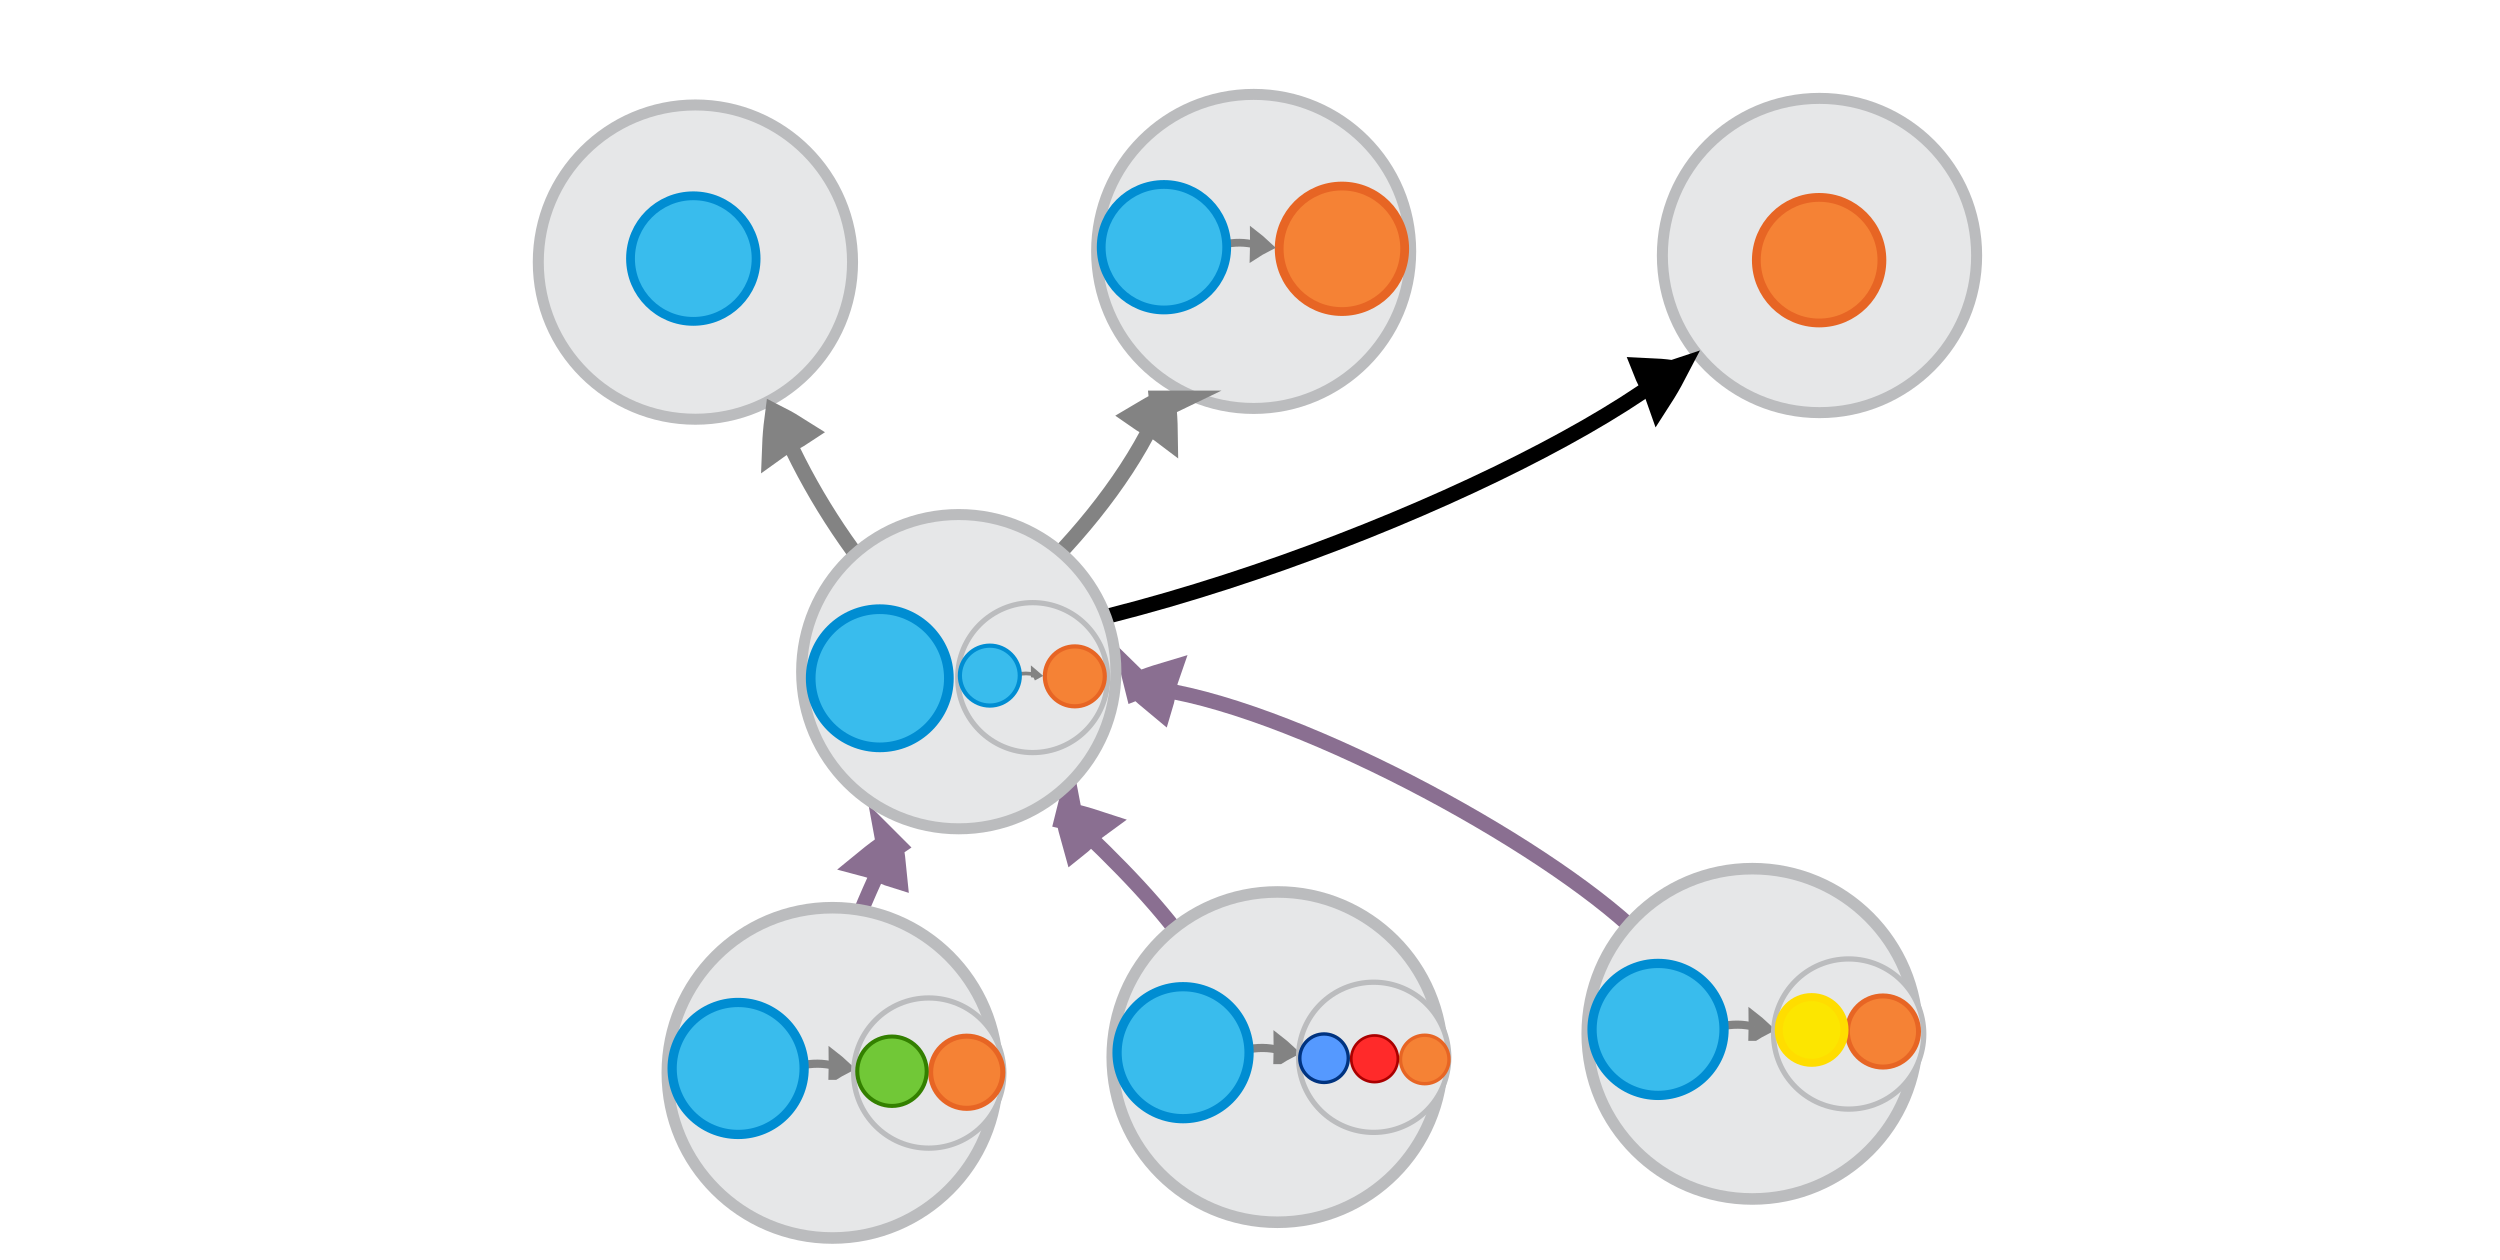 <?xml version="1.0" encoding="UTF-8" standalone="no"?>
<svg
   viewBox="0 0 595.3 300"
   version="1.1"
   id="svg15613"
   sodipodi:docname="implies_universal_property.svg"
   inkscape:version="1.2.2 (b0a8486541, 2022-12-01)"
   width="595.3"
   height="300"
   xmlns:inkscape="http://www.inkscape.org/namespaces/inkscape"
   xmlns:sodipodi="http://sodipodi.sourceforge.net/DTD/sodipodi-0.dtd"
   xmlns="http://www.w3.org/2000/svg"
   xmlns:svg="http://www.w3.org/2000/svg"
   xmlns:rdf="http://www.w3.org/1999/02/22-rdf-syntax-ns#"
   xmlns:cc="http://creativecommons.org/ns#"
   xmlns:dc="http://purl.org/dc/elements/1.1/">
  <defs
     id="defs15617" />
  <sodipodi:namedview
     pagecolor="#ffffff"
     bordercolor="#666666"
     borderopacity="1"
     objecttolerance="10"
     gridtolerance="10"
     guidetolerance="10"
     inkscape:pageopacity="0"
     inkscape:pageshadow="2"
     inkscape:window-width="1080"
     inkscape:window-height="1853"
     id="namedview15615"
     showgrid="false"
     inkscape:zoom="1.2154573"
     inkscape:cx="266.56634"
     inkscape:cy="294.53935"
     inkscape:window-x="0"
     inkscape:window-y="0"
     inkscape:window-maximized="1"
     inkscape:current-layer="svg15613"
     inkscape:showpageshadow="2"
     inkscape:pagecheckerboard="0"
     inkscape:deskcolor="#d1d1d1"
     inkscape:lockguides="false" />
  <g
     inkscape:transform-center-y="-7.1122447"
     inkscape:transform-center-x="5.0319336"
     transform="matrix(0.184,-0.006,0.022,0.257,340.628,8.534)"
     id="g1482-7-0-1-0-3-6"
     style="display:inline;fill:#dddddd;stroke:#838383;stroke-width:6.389;stroke-miterlimit:10" />
  <g
     id="g2836-2-5-2-5-7"
     transform="matrix(0.039,-2.9,2.711,-0.075,-118.274,1002.42)"
     style="stroke:#8a6f91"
     inkscape:transform-center-x="11.210624"
     inkscape:transform-center-y="62.426928">
    <path
       d="m 273.174,117.85 c -0.414,-0.672 -0.862,-1.329 -1.343,-1.972 -0.236,0.871 -0.625,1.39 -0.917,2.32 1.178,-0.144 1.229,-0.131 2.261,-0.349 z"
       id="path1478-7-9-0-19-0-0-3-9-8-5-8"
       inkscape:connector-curvature="0"
       style="display:inline;fill:#dddddd;stroke:#8a6f91;stroke-width:2.34;stroke-miterlimit:10"
       sodipodi:nodetypes="cccc" />
    <path
       sodipodi:nodetypes="cc"
       d="m 246.131,114.346 c 10.01,-2.475 14.489,-2.619 25.37,2.744"
       id="path1480-1-3-1-5-7-6-7-2-9-4-6"
       inkscape:connector-curvature="0"
       style="display:inline;fill:none;stroke:#8a6f91;stroke-width:1.324;stroke-miterlimit:10;stroke-dasharray:none;paint-order:markers fill stroke" />
  </g>
  <g
     id="g2836-2-5-2-5-7-8"
     transform="matrix(-2.426,-1.59,-1.578,2.205,1119.732,337.681)"
     style="stroke:#8a6f91">
    <path
       d="m 273.174,117.85 c -0.414,-0.672 -0.862,-1.329 -1.343,-1.972 -0.236,0.871 -0.625,1.39 -0.917,2.32 1.178,-0.144 1.229,-0.131 2.261,-0.349 z"
       id="path1478-7-9-0-19-0-0-3-9-8-5-8-8"
       inkscape:connector-curvature="0"
       style="display:inline;fill:#dddddd;stroke:#8a6f91;stroke-width:2.34;stroke-miterlimit:10"
       sodipodi:nodetypes="cccc" />
    <path
       sodipodi:nodetypes="cc"
       d="m 226.819,112.256 c 10.01,-2.475 33.8,-0.53 44.682,4.833"
       id="path1480-1-3-1-5-7-6-7-2-9-4-6-4"
       inkscape:connector-curvature="0"
       style="display:inline;fill:none;stroke:#8a6f91;stroke-width:1.324;stroke-miterlimit:10;stroke-dasharray:none;paint-order:markers fill stroke" />
  </g>
  <g
     id="g2836-2-5-2-5-7-8-3"
     transform="matrix(-1.088,-2.689,-2.553,0.913,852.661,821.379)"
     style="stroke:#8a6f91">
    <path
       d="m 273.174,117.85 c -0.414,-0.672 -0.862,-1.329 -1.343,-1.972 -0.236,0.871 -0.625,1.39 -0.917,2.32 1.178,-0.144 1.229,-0.131 2.261,-0.349 z"
       id="path1478-7-9-0-19-0-0-3-9-8-5-8-8-1"
       inkscape:connector-curvature="0"
       style="display:inline;fill:#dddddd;stroke:#8a6f91;stroke-width:2.34;stroke-miterlimit:10"
       sodipodi:nodetypes="cccc" />
    <path
       sodipodi:nodetypes="cc"
       d="m 243.725,112.592 c 10.01,-2.475 16.895,-0.866 27.776,4.497"
       id="path1480-1-3-1-5-7-6-7-2-9-4-6-4-4"
       inkscape:connector-curvature="0"
       style="display:inline;fill:none;stroke:#8a6f91;stroke-width:1.324;stroke-miterlimit:10;stroke-dasharray:none;paint-order:markers fill stroke" />
  </g>
  <g
     inkscape:transform-center-y="-7.1122447"
     inkscape:transform-center-x="5.0319336"
     transform="matrix(0.184,-0.006,0.022,0.257,343.909,-316.511)"
     id="g1482-7-0-1-0-3-6-7"
     style="display:inline;fill:#dddddd;stroke:#838383;stroke-width:6.389;stroke-miterlimit:10" />
  <g
     id="g2762"
     transform="matrix(0.828,0,0,0.828,31.062,-15.512)">
    <circle
       cx="323.018"
       cy="91.037"
       r="45.16"
       id="circle15601"
       style="fill:#e6e7e8;stroke:#bbbcbe;stroke-width:3.165;stroke-miterlimit:10;stroke-opacity:1" />
    <circle
       cx="348.405"
       cy="90.286"
       r="18.046"
       id="circle15603"
       style="fill:#f58235;stroke:#e76524;stroke-width:2.53;stroke-miterlimit:10" />
    <g
       style="display:inline;fill:#dddddd;stroke:#838383;stroke-width:6.389;stroke-miterlimit:10"
       id="g1482-7-0-1-0-3"
       transform="matrix(0.184,-0.006,0.022,0.257,263.028,33.201)"
       inkscape:transform-center-x="5.0319336"
       inkscape:transform-center-y="-7.1122447">
      <path
         style="stroke-width:35.526"
         inkscape:connector-curvature="0"
         id="path1478-7-9-0-19-0"
         transform="matrix(0.477,-0.029,0.032,0.429,147.58,197.367)"
         d="m 315.1,101.79 c 10.682,-4.135 21.77,-7.738 33.127,-11.074 -8.518,-8.139 -17.577,-16.01 -27.178,-23.616 -2.04,12.119 -3.103,21.663 -5.949,34.69 z" />
      <path
         style="stroke-width:10.649;paint-order:markers fill stroke"
         inkscape:connector-curvature="0"
         id="path1480-1-3-1-5-7"
         transform="matrix(0.896,0,0,0.817,18.384,154.236)"
         d="M 256.008,84.703 C 283.392,81.263 297.41,82.245 317.498,86.173"
         sodipodi:nodetypes="cc" />
    </g>
    <circle
       cx="297.221"
       cy="89.832"
       r="18.046"
       id="circle15605"
       style="fill:#39bced;stroke:#008dd2;stroke-width:2.53;stroke-miterlimit:10" />
  </g>
  <g
     inkscape:transform-center-y="-7.1122447"
     inkscape:transform-center-x="5.0319336"
     transform="matrix(0.184,-0.006,0.022,0.257,357.33,13.334)"
     id="g1482-7-0-1-0-3-6-3"
     style="display:inline;fill:#dddddd;stroke:#838383;stroke-width:6.389;stroke-miterlimit:10" />
  <g
     id="g2840"
     transform="matrix(1.243,0,0,1.243,-170.08,-36.684)">
    <circle
       cx="270.049"
       cy="79.723"
       r="30.101"
       id="circle15601-3"
       style="fill:#e6e7e8;stroke:#bbbcbe;stroke-width:2.11;stroke-miterlimit:10;stroke-opacity:1" />
    <circle
       cx="269.646"
       cy="79.049"
       r="12.028"
       id="circle15605-5"
       style="fill:#39bced;stroke:#008dd2;stroke-width:1.686;stroke-miterlimit:10" />
  </g>
  <g
     id="g2832"
     transform="matrix(1.243,0,0,1.243,159.972,-173.293)">
    <circle
       cx="219.861"
       cy="188.362"
       r="30.101"
       id="circle15601-3-0"
       style="fill:#e6e7e8;stroke:#bbbcbe;stroke-width:2.11;stroke-miterlimit:10;stroke-opacity:1" />
    <circle
       cx="219.79"
       cy="189.259"
       r="12.028"
       id="circle15603-3"
       style="fill:#f58235;stroke:#e76524;stroke-width:1.686;stroke-miterlimit:10" />
  </g>
  <g
     id="g2836-2"
     transform="matrix(2.68,-0.47,-0.47,-2.68,-278.023,532.284)"
     style="stroke:#000000;stroke-opacity:1">
    <path
       d="m 272.989,117.547 c -0.48,-0.626 -0.993,-1.234 -1.538,-1.824 -0.146,0.891 -0.479,1.446 -0.676,2.402 1.157,-0.263 1.209,-0.256 2.213,-0.578 z"
       id="path1478-7-9-0-19-0-0-3"
       inkscape:connector-curvature="0"
       style="display:inline;fill:#dddddd;stroke:#000000;stroke-width:2.34;stroke-miterlimit:10;stroke-opacity:1"
       sodipodi:nodetypes="cccc" />
    <path
       sodipodi:nodetypes="cc"
       d="m 197.754,105.987 c 20.689,-4.129 58.066,3.513 73.748,11.102"
       id="path1480-1-3-1-5-7-6-7"
       inkscape:connector-curvature="0"
       style="display:inline;fill:none;stroke:#000000;stroke-width:1.324;stroke-miterlimit:10;stroke-dasharray:none;stroke-opacity:1;paint-order:markers fill stroke" />
  </g>
  <g
     id="g2836-2-5-2"
     transform="matrix(-1.701,-1.379,1.379,-1.701,508.692,678.202)">
    <path
       d="m 281.086,112.127 c -0.514,-0.835 -1.071,-1.652 -1.669,-2.45 -0.294,1.083 -0.776,1.727 -1.14,2.883 1.464,-0.179 1.527,-0.162 2.809,-0.433 z"
       id="path1478-7-9-0-19-0-0-3-9-8"
       inkscape:connector-curvature="0"
       style="display:inline;fill:#dddddd;stroke:#838383;stroke-width:2.907;stroke-miterlimit:10"
       sodipodi:nodetypes="cccc" />
    <path
       sodipodi:nodetypes="cc"
       d="m 236.89,105.117 c 12.438,-3.075 28.595,-0.6 42.117,6.064"
       id="path1480-1-3-1-5-7-6-7-2-9"
       inkscape:connector-curvature="0"
       style="display:inline;fill:none;stroke:#838383;stroke-width:1.645;stroke-miterlimit:10;stroke-dasharray:none;paint-order:markers fill stroke" />
  </g>
  <g
     id="g2836-2-5-2-5"
     transform="matrix(2.156,-1.661,-1.661,-2.156,-116.324,804.025)">
    <path
       d="m 273.174,117.85 c -0.414,-0.672 -0.862,-1.329 -1.343,-1.972 -0.236,0.871 -0.625,1.39 -0.917,2.32 1.178,-0.144 1.229,-0.131 2.261,-0.349 z"
       id="path1478-7-9-0-19-0-0-3-9-8-5"
       inkscape:connector-curvature="0"
       style="display:inline;fill:#dddddd;stroke:#838383;stroke-width:2.34;stroke-miterlimit:10"
       sodipodi:nodetypes="cccc" />
    <path
       sodipodi:nodetypes="cc"
       d="m 234.094,113.469 c 10.01,-2.475 26.526,-1.742 37.407,3.621"
       id="path1480-1-3-1-5-7-6-7-2-9-4"
       inkscape:connector-curvature="0"
       style="display:inline;fill:none;stroke:#838383;stroke-width:1.324;stroke-miterlimit:10;stroke-dasharray:none;paint-order:markers fill stroke" />
  </g>
  <g
     id="g2852"
     transform="matrix(1.243,0,0,1.243,-185.456,-77.066)">
    <circle
       cx="332.868"
       cy="190.672"
       r="30.101"
       id="circle15601-6"
       style="fill:#e6e7e8;stroke:#bbbcbe;stroke-width:2.11;stroke-miterlimit:10;stroke-opacity:1" />
    <circle
       cx="347.982"
       cy="190.689"
       r="12.028"
       id="circle15603-2"
       style="fill:#f58235;stroke:#e76524;stroke-width:1.686;stroke-miterlimit:10" />
    <circle
       cx="317.74"
       cy="191.936"
       r="13.235"
       id="circle15605-7"
       style="fill:#39bced;stroke:#008dd2;stroke-width:1.855;stroke-miterlimit:10" />
    <g
       transform="matrix(0.318,0,0,0.318,244.308,162.859)"
       id="g2762-2">
      <circle
         style="fill:#e6e7e8;stroke:#bbbcbe;stroke-width:3.165;stroke-miterlimit:10;stroke-opacity:1"
         id="circle15601-61"
         r="45.16"
         cy="91.037"
         cx="323.018" />
      <circle
         style="fill:#f58235;stroke:#e76524;stroke-width:2.53;stroke-miterlimit:10"
         id="circle15603-8"
         r="18.046"
         cy="90.286"
         cx="348.405" />
      <g
         inkscape:transform-center-y="-7.1122447"
         inkscape:transform-center-x="5.0319336"
         transform="matrix(0.184,-0.006,0.022,0.257,263.028,33.201)"
         id="g1482-7-0-1-0-3-7"
         style="display:inline;fill:#dddddd;stroke:#838383;stroke-width:6.389;stroke-miterlimit:10">
        <path
           d="m 315.1,101.79 c 10.682,-4.135 21.77,-7.738 33.127,-11.074 -8.518,-8.139 -17.577,-16.01 -27.178,-23.616 -2.04,12.119 -3.103,21.663 -5.949,34.69 z"
           transform="matrix(0.477,-0.029,0.032,0.429,147.58,197.367)"
           id="path1478-7-9-0-19-0-9"
           inkscape:connector-curvature="0"
           style="stroke-width:35.526" />
        <path
           sodipodi:nodetypes="cc"
           d="M 256.008,84.703 C 283.392,81.263 297.41,82.245 317.498,86.173"
           transform="matrix(0.896,0,0,0.817,18.384,154.236)"
           id="path1480-1-3-1-5-7-2"
           inkscape:connector-curvature="0"
           style="stroke-width:10.649;paint-order:markers fill stroke" />
      </g>
      <circle
         style="fill:#39bced;stroke:#008dd2;stroke-width:2.53;stroke-miterlimit:10"
         id="circle15605-0"
         r="18.046"
         cy="89.832"
         cx="297.221" />
    </g>
  </g>
  <g
     id="g2852-7"
     transform="matrix(1.21,0,0,1.21,-183.722,88.051)">
    <g
       id="g6341"
       transform="matrix(1.079,0,0,1.079,160.646,0.194)">
      <g
         id="g6366"
         transform="translate(-47.708,-44.492)">
        <g
           transform="matrix(0.667,0,0,0.667,143.7,104.703)"
           id="g2762-3">
          <circle
             style="fill:#e6e7e8;stroke:#bbbcbe;stroke-width:3.165;stroke-miterlimit:10;stroke-opacity:1"
             id="circle15601-67"
             r="45.16"
             cy="91.037"
             cx="323.018" />
          <circle
             style="fill:#f58235;stroke:#e76524;stroke-width:2.53;stroke-miterlimit:10"
             id="circle15603-5"
             r="18.046"
             cy="90.286"
             cx="348.405" />
          <g
             inkscape:transform-center-y="-7.1122447"
             inkscape:transform-center-x="5.0319336"
             transform="matrix(0.184,-0.006,0.022,0.257,263.028,33.201)"
             id="g1482-7-0-1-0-3-35"
             style="display:inline;fill:#dddddd;stroke:#838383;stroke-width:6.389;stroke-miterlimit:10">
            <path
               d="m 315.1,101.79 c 10.682,-4.135 21.77,-7.738 33.127,-11.074 -8.518,-8.139 -17.577,-16.01 -27.178,-23.616 -2.04,12.119 -3.103,21.663 -5.949,34.69 z"
               transform="matrix(0.477,-0.029,0.032,0.429,147.58,197.367)"
               id="path1478-7-9-0-19-0-6"
               inkscape:connector-curvature="0"
               style="stroke-width:35.526" />
            <path
               sodipodi:nodetypes="cc"
               d="M 256.008,84.703 C 283.392,81.263 297.41,82.245 317.498,86.173"
               transform="matrix(0.896,0,0,0.817,18.384,154.236)"
               id="path1480-1-3-1-5-7-29"
               inkscape:connector-curvature="0"
               style="stroke-width:10.649;paint-order:markers fill stroke" />
          </g>
          <circle
             style="fill:#39bced;stroke:#008dd2;stroke-width:2.53;stroke-miterlimit:10"
             id="circle15605-1"
             r="18.046"
             cy="89.832"
             cx="297.221" />
        </g>
        <g
           transform="matrix(0.455,0,0,0.455,162.737,64.774)"
           id="g6346">
          <circle
             cx="470.27"
             cy="221.29"
             r="30.101"
             id="circle15601-6-7"
             style="fill:#e6e7e8;stroke:#bbbcbe;stroke-width:2.11;stroke-miterlimit:10;stroke-opacity:1" />
          <circle
             cx="484.021"
             cy="220.283"
             r="14.256"
             id="circle15603-2-0"
             style="fill:#f58235;stroke:#e76524;stroke-width:1.998;stroke-miterlimit:10" />
          <circle
             cx="455.429"
             cy="219.658"
             r="13.176"
             id="circle3379"
             style="fill:#fce600;stroke:#ffdd00;stroke-width:3.214;stroke-miterlimit:10" />
        </g>
      </g>
    </g>
  </g>
  <g
     id="g2852-7-3"
     transform="matrix(1.21,0,0,1.21,-321.904,86.313)">
    <g
       id="g6341-6"
       transform="matrix(1.079,0,0,1.079,160.646,0.194)">
      <g
         id="g6366-1"
         transform="translate(-28.501,-38.915)">
        <g
           transform="matrix(0.667,0,0,0.667,143.7,104.703)"
           id="g2762-3-0">
          <circle
             style="fill:#e6e7e8;stroke:#bbbcbe;stroke-width:3.165;stroke-miterlimit:10;stroke-opacity:1"
             id="circle15601-67-6"
             r="45.16"
             cy="91.037"
             cx="323.018" />
          <circle
             style="fill:#f58235;stroke:#e76524;stroke-width:2.53;stroke-miterlimit:10"
             id="circle15603-5-3"
             r="18.046"
             cy="90.286"
             cx="348.405" />
          <g
             inkscape:transform-center-y="-7.1122447"
             inkscape:transform-center-x="5.0319336"
             transform="matrix(0.184,-0.006,0.022,0.257,263.028,33.201)"
             id="g1482-7-0-1-0-3-35-2"
             style="display:inline;fill:#dddddd;stroke:#838383;stroke-width:6.389;stroke-miterlimit:10">
            <path
               d="m 315.1,101.79 c 10.682,-4.135 21.77,-7.738 33.127,-11.074 -8.518,-8.139 -17.577,-16.01 -27.178,-23.616 -2.04,12.119 -3.103,21.663 -5.949,34.69 z"
               transform="matrix(0.477,-0.029,0.032,0.429,147.58,197.367)"
               id="path1478-7-9-0-19-0-6-0"
               inkscape:connector-curvature="0"
               style="stroke-width:35.526" />
            <path
               sodipodi:nodetypes="cc"
               d="M 256.008,84.703 C 283.392,81.263 297.41,82.245 317.498,86.173"
               transform="matrix(0.896,0,0,0.817,18.384,154.236)"
               id="path1480-1-3-1-5-7-29-6"
               inkscape:connector-curvature="0"
               style="stroke-width:10.649;paint-order:markers fill stroke" />
          </g>
          <circle
             style="fill:#39bced;stroke:#008dd2;stroke-width:2.53;stroke-miterlimit:10"
             id="circle15605-1-1"
             r="18.046"
             cy="89.832"
             cx="297.221" />
        </g>
        <g
           transform="matrix(0.455,0,0,0.455,162.737,64.774)"
           id="g6346-5">
          <circle
             cx="470.27"
             cy="221.29"
             r="30.101"
             id="circle15601-6-7-5"
             style="fill:#e6e7e8;stroke:#bbbcbe;stroke-width:2.11;stroke-miterlimit:10;stroke-opacity:1" />
          <circle
             cx="490.75"
             cy="222.158"
             r="9.718"
             id="circle15603-2-0-4"
             style="fill:#f58235;stroke:#e76524;stroke-width:1.362;stroke-miterlimit:10" />
          <circle
             cx="450.38"
             cy="221.65"
             r="9.718"
             id="circle15603-2-0-4-3"
             style="fill:#5599ff;stroke:#003380;stroke-width:1.362;stroke-miterlimit:10"
             inkscape:transform-center-x="-28.427788"
             inkscape:transform-center-y="2.3264515" />
          <circle
             cx="470.627"
             cy="221.883"
             r="9.345"
             id="circle3379-7"
             style="fill:#ff2a2a;stroke:#aa0000;stroke-width:1.085;stroke-miterlimit:10;stroke-dasharray:none" />
        </g>
      </g>
    </g>
  </g>
  <g
     id="g2852-7-3-6"
     transform="matrix(1.21,0,0,1.21,-455.98,97.787)">
    <g
       id="g6341-6-5"
       transform="matrix(1.079,0,0,1.079,183.895,-6.188)">
      <g
         id="g6366-1-6"
         transform="translate(-28.501,-38.915)">
        <g
           transform="matrix(0.667,0,0,0.667,143.7,104.703)"
           id="g2762-3-0-9">
          <circle
             style="fill:#e6e7e8;stroke:#bbbcbe;stroke-width:3.165;stroke-miterlimit:10;stroke-opacity:1"
             id="circle15601-67-6-3"
             r="45.16"
             cy="91.037"
             cx="323.018" />
          <circle
             style="fill:#f58235;stroke:#e76524;stroke-width:2.53;stroke-miterlimit:10"
             id="circle15603-5-3-7"
             r="18.046"
             cy="90.286"
             cx="348.405" />
          <g
             inkscape:transform-center-y="-7.1122447"
             inkscape:transform-center-x="5.0319336"
             transform="matrix(0.184,-0.006,0.022,0.257,263.028,33.201)"
             id="g1482-7-0-1-0-3-35-2-4"
             style="display:inline;fill:#dddddd;stroke:#838383;stroke-width:6.389;stroke-miterlimit:10">
            <path
               d="m 315.1,101.79 c 10.682,-4.135 21.77,-7.738 33.127,-11.074 -8.518,-8.139 -17.577,-16.01 -27.178,-23.616 -2.04,12.119 -3.103,21.663 -5.949,34.69 z"
               transform="matrix(0.477,-0.029,0.032,0.429,147.58,197.367)"
               id="path1478-7-9-0-19-0-6-0-5"
               inkscape:connector-curvature="0"
               style="stroke-width:35.526" />
            <path
               sodipodi:nodetypes="cc"
               d="M 256.008,84.703 C 283.392,81.263 297.41,82.245 317.498,86.173"
               transform="matrix(0.896,0,0,0.817,18.384,154.236)"
               id="path1480-1-3-1-5-7-29-6-2"
               inkscape:connector-curvature="0"
               style="stroke-width:10.649;paint-order:markers fill stroke" />
          </g>
          <circle
             style="fill:#39bced;stroke:#008dd2;stroke-width:2.53;stroke-miterlimit:10"
             id="circle15605-1-1-5"
             r="18.046"
             cy="89.832"
             cx="297.221" />
        </g>
        <g
           transform="matrix(0.455,0,0,0.455,162.737,64.774)"
           id="g6346-5-4">
          <circle
             cx="470.27"
             cy="221.29"
             r="30.101"
             id="circle15601-6-7-5-7"
             style="fill:#e6e7e8;stroke:#bbbcbe;stroke-width:2.11;stroke-miterlimit:10;stroke-opacity:1" />
          <circle
             cx="485.495"
             cy="220.965"
             r="14.47"
             id="circle15603-2-0-4-4"
             style="fill:#f58235;stroke:#e76524;stroke-width:2.029;stroke-miterlimit:10" />
          <circle
             cx="455.533"
             cy="220.556"
             r="13.914"
             id="circle3379-7-4"
             style="fill:#71c837;stroke:#338000;stroke-width:1.616;stroke-miterlimit:10;stroke-dasharray:none" />
        </g>
      </g>
    </g>
  </g>
  <g
     inkscape:transform-center-y="-7.1122447"
     inkscape:transform-center-x="5.0319336"
     transform="matrix(0.184,-0.006,0.022,0.257,360.611,-311.712)"
     id="g1482-7-0-1-0-3-6-7-8"
     style="display:inline;fill:#dddddd;stroke:#838383;stroke-width:6.389;stroke-miterlimit:10" />
</svg>
